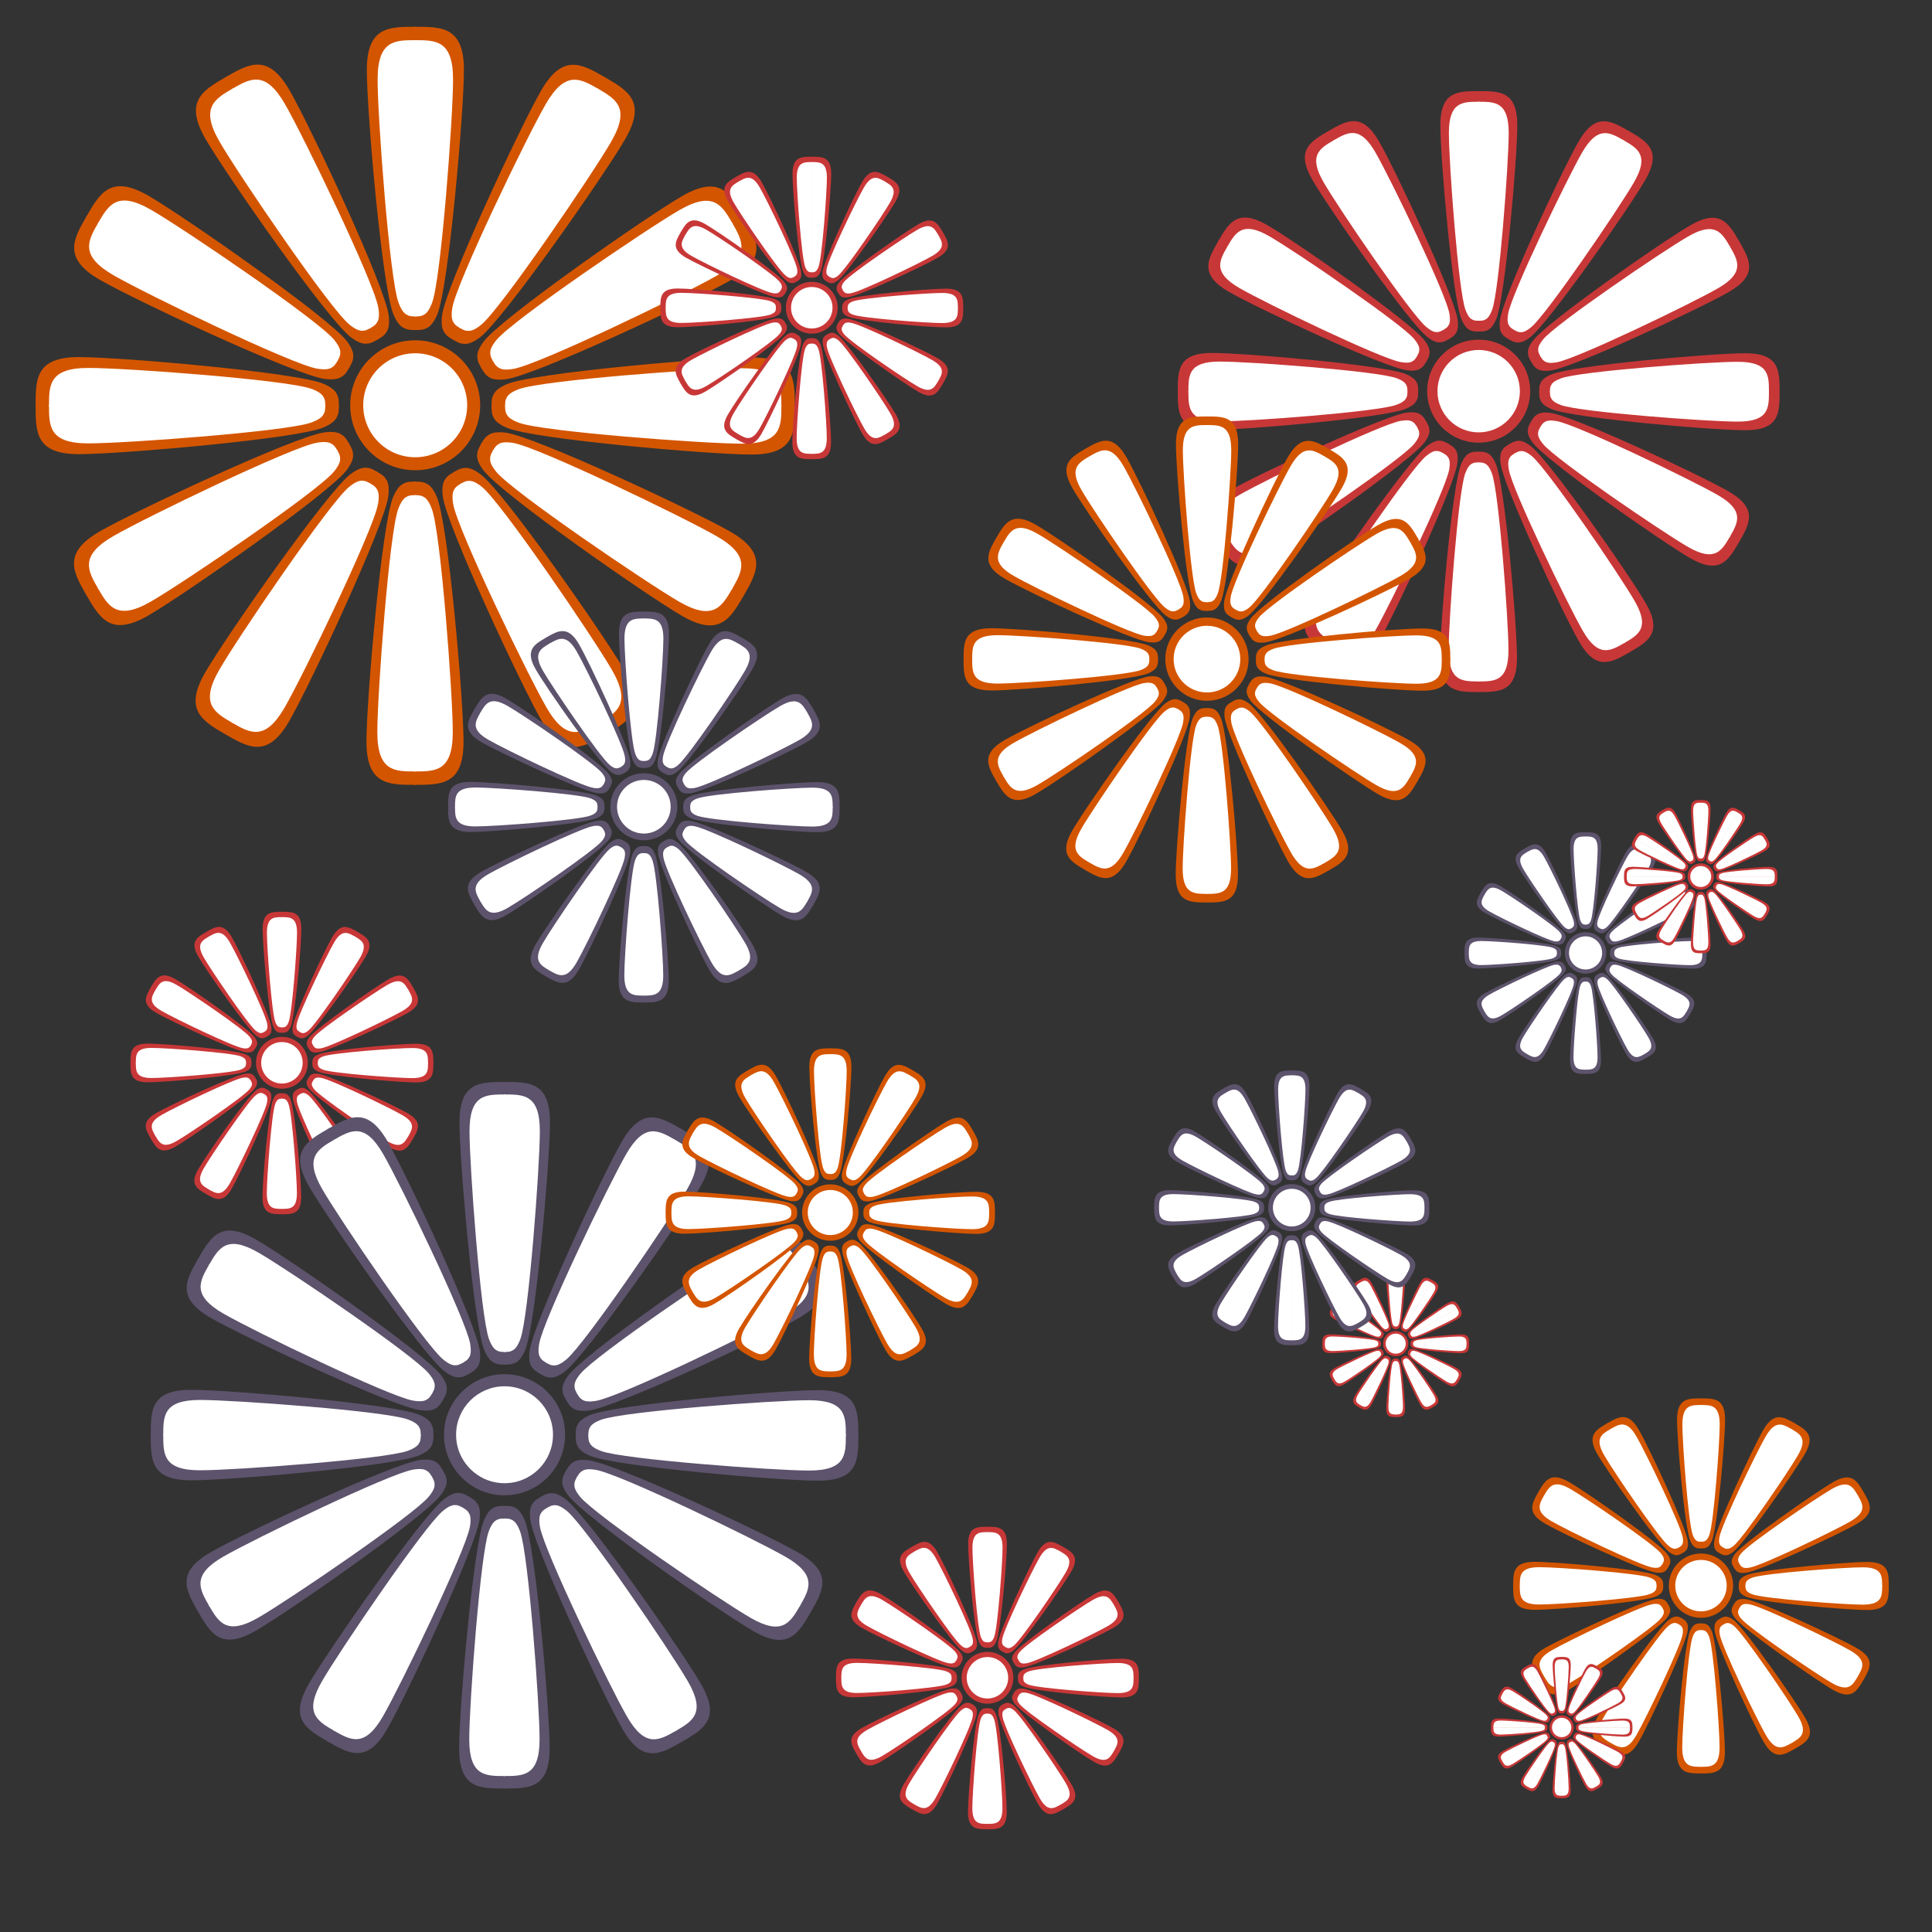 <?xml version="1.0" encoding="UTF-8" standalone="no"?>
<svg
   xmlns:dc="http://purl.org/dc/elements/1.1/"
   xmlns:cc="http://creativecommons.org/ns#"
   xmlns:rdf="http://www.w3.org/1999/02/22-rdf-syntax-ns#"
   xmlns:svg="http://www.w3.org/2000/svg"
   xmlns="http://www.w3.org/2000/svg"
   xmlns:xlink="http://www.w3.org/1999/xlink"
   xmlns:sodipodi="http://sodipodi.sourceforge.net/DTD/sodipodi-0.dtd"
   xmlns:inkscape="http://www.inkscape.org/namespaces/inkscape"
   width="1024"
   height="1024"
   viewBox="0 0 270.933 270.933"
   version="1.1"
   id="svg8"
   inkscape:version="1.0.1 (3bc2e813f5, 2020-09-07)"
   sodipodi:docname="flower-pattern.svg"
   inkscape:export-filename="flower-pattern.png"
   inkscape:export-xdpi="96"
   inkscape:export-ydpi="96">
  <rect x="0" y="0" width="270.933" height="270.933" fill="#333333" stroke="none"/>
  <defs
     id="defs2" />
  <sodipodi:namedview
     id="base"
     pagecolor="#ffffff"
     bordercolor="#666666"
     borderopacity="1.0"
     inkscape:pageopacity="0.0"
     inkscape:pageshadow="2"
     inkscape:zoom="0.24748737"
     inkscape:cx="-916.18067"
     inkscape:cy="259.85133"
     inkscape:document-units="px"
     inkscape:current-layer="layer1"
     inkscape:document-rotation="0"
     showgrid="true"
     units="px"
     inkscape:window-width="1920"
     inkscape:window-height="1017"
     inkscape:window-x="1272"
     inkscape:window-y="-8"
     inkscape:window-maximized="1"
     showguides="true"
     inkscape:snap-grids="true"
     inkscape:snap-to-guides="true"
     inkscape:snap-global="true">
    <inkscape:grid
       type="xygrid"
       id="grid56" />
  </sodipodi:namedview>
  <g
     inkscape:label="レイヤー 1"
     inkscape:groupmode="layer"
     id="layer1">
    <g
       id="g141-2-8-8-9-6"
       transform="matrix(0.111,0,0,0.111,182.218,175.815)">
      <g
         id="g50-3-6-2-2-9"
         transform="matrix(0.5,0,0,0.5,70.115,79.375)">
        <g
           id="petal-9-5-6-5-8"
           transform="translate(10.583,26.458)">
          <path
             id="path10-4-2-2-4-4"
             style="fill:#c83737;stroke-width:0.254"
             d="m 92.881,227.542 c -13.304,0 -24.089,0.094 -24.089,-21.167 -10e-7,-20.458 7.474,-106.623 13.078,-119.57 1.654,-3.821 3.3,-5.603 4.948,-6.423 C 88.669,79.46 89.555,79.375 92.881,79.375"
             sodipodi:nodetypes="csssc" />
          <use
             x="0"
             y="0"
             xlink:href="#path10-4-2-2-4-4"
             id="use17-1-4-3-8-1"
             width="100%"
             height="100%"
             transform="matrix(-1,0,0,1,185.024,0)" />
        </g>
        <g
           id="petal-8-7-9-1-6-6"
           transform="matrix(0.778,0,0,0.911,31.162,40.16)"
           style="fill:#ffffff">
          <path
             id="path10-3-2-0-1-4-9"
             style="fill:#ffffff;stroke-width:0.255"
             d="m 92.96,227.542 c -13.348,0 -24.168,0.094 -24.168,-21.167 -10e-7,-20.458 7.499,-106.623 13.121,-119.57 1.659,-3.821 3.31,-5.603 4.964,-6.423 1.858,-0.922 2.746,-1.007 6.083,-1.007"
             sodipodi:nodetypes="csssc" />
          <use
             x="0"
             y="0"
             xlink:href="#path10-3-2-0-1-4-9"
             id="use17-0-1-8-2-6-1"
             width="100%"
             height="100%"
             transform="matrix(-1,0,0,1,184.971,0)"
             style="fill:#ffffff" />
        </g>
      </g>
      <g
         id="g1359-2-6-7-0"
         transform="matrix(0.6,0,0,0.6,91.546,72.364)">
        <circle
           style="fill:#c83737;fill-opacity:1;stroke-width:0.207"
           id="path54-2-9-1-6-3"
           cx="50.271"
           cy="68.792"
           r="26.458" />
        <circle
           style="fill:#ffffff;fill-opacity:1;stroke-width:0.165"
           id="path54-9-7-7-2-2-4"
           cx="50.271"
           cy="68.792"
           r="21.167" />
      </g>
      <use
         x="0"
         y="0"
         xlink:href="#g50-3-6-2-2-9"
         id="use77-3-2-1-4-4"
         transform="rotate(180,121.708,113.772)"
         width="100%"
         height="100%" />
      <use
         x="0"
         y="0"
         xlink:href="#g50-3-6-2-2-9"
         id="use79-6-8-7-1-79"
         width="100%"
         height="100%"
         transform="rotate(90,121.642,113.705)" />
      <use
         x="0"
         y="0"
         xlink:href="#g50-3-6-2-2-9"
         id="use81-4-5-6-2-4"
         width="100%"
         height="100%"
         transform="rotate(-90,121.774,113.705)" />
      <use
         x="0"
         y="0"
         xlink:href="#g50-3-6-2-2-9"
         id="use89-2-1-0-3-3"
         width="100%"
         height="100%"
         transform="rotate(-30,122.027,113.327)" />
      <use
         x="0"
         y="0"
         xlink:href="#g50-3-6-2-2-9"
         id="use106-1-2-2-3-3"
         width="100%"
         height="100%"
         transform="rotate(150,121.722,113.721)" />
      <use
         x="0"
         y="0"
         xlink:href="#g50-3-6-2-2-9"
         id="use108-0-8-9-1-5"
         width="100%"
         height="100%"
         transform="rotate(-120,121.758,113.742)" />
      <use
         x="0"
         y="0"
         xlink:href="#g50-3-6-2-2-9"
         id="use110-5-0-0-3-3"
         width="100%"
         height="100%"
         transform="rotate(30,121.522,113.821)" />
      <use
         x="0"
         y="0"
         xlink:href="#g50-3-6-2-2-9"
         id="use112-9-6-5-6-24"
         width="100%"
         height="100%"
         transform="rotate(60,121.658,113.684)" />
      <use
         x="0"
         y="0"
         xlink:href="#g50-3-6-2-2-9"
         id="use114-9-6-0-6-42"
         transform="rotate(120,121.658,113.742)"
         width="100%"
         height="100%" />
      <use
         x="0"
         y="0"
         xlink:href="#g50-3-6-2-2-9"
         id="use116-7-8-9-0-8"
         width="100%"
         height="100%"
         transform="rotate(-150,121.695,113.721)" />
      <use
         x="0"
         y="0"
         xlink:href="#g50-3-6-2-2-9"
         id="use118-0-9-7-7-3"
         width="100%"
         height="100%"
         transform="rotate(-60,121.758,113.684)" />
    </g>
    <g
       id="g141-2-8-8"
       transform="matrix(0.229,0,0,0.229,11.664,123.017)">
      <g
         id="g50-3-6-2"
         transform="matrix(0.5,0,0,0.5,70.115,79.375)">
        <g
           id="petal-9-5-6"
           transform="translate(10.583,26.458)">
          <path
             id="path10-4-2-2"
             style="fill:#c83737;stroke-width:0.254"
             d="m 92.881,227.542 c -13.304,0 -24.089,0.094 -24.089,-21.167 -10e-7,-20.458 7.474,-106.623 13.078,-119.57 1.654,-3.821 3.3,-5.603 4.948,-6.423 C 88.669,79.46 89.555,79.375 92.881,79.375"
             sodipodi:nodetypes="csssc" />
          <use
             x="0"
             y="0"
             xlink:href="#path10-4-2-2"
             id="use17-1-4-3"
             width="100%"
             height="100%"
             transform="matrix(-1,0,0,1,185.024,0)" />
        </g>
        <g
           id="petal-8-7-9-1"
           transform="matrix(0.778,0,0,0.911,31.162,40.16)"
           style="fill:#ffffff">
          <path
             id="path10-3-2-0-1"
             style="fill:#ffffff;stroke-width:0.255"
             d="m 92.96,227.542 c -13.348,0 -24.168,0.094 -24.168,-21.167 -10e-7,-20.458 7.499,-106.623 13.121,-119.57 1.659,-3.821 3.31,-5.603 4.964,-6.423 1.858,-0.922 2.746,-1.007 6.083,-1.007"
             sodipodi:nodetypes="csssc" />
          <use
             x="0"
             y="0"
             xlink:href="#path10-3-2-0-1"
             id="use17-0-1-8-2"
             width="100%"
             height="100%"
             transform="matrix(-1,0,0,1,184.971,0)"
             style="fill:#ffffff" />
        </g>
      </g>
      <g
         id="g1359-2-6"
         transform="matrix(0.6,0,0,0.6,91.546,72.364)">
        <circle
           style="fill:#c83737;fill-opacity:1;stroke-width:0.207"
           id="path54-2-9-1"
           cx="50.271"
           cy="68.792"
           r="26.458" />
        <circle
           style="fill:#ffffff;fill-opacity:1;stroke-width:0.165"
           id="path54-9-7-7-2"
           cx="50.271"
           cy="68.792"
           r="21.167" />
      </g>
      <use
         x="0"
         y="0"
         xlink:href="#g50-3-6-2"
         id="use77-3-2-1"
         transform="rotate(180,121.708,113.772)"
         width="100%"
         height="100%" />
      <use
         x="0"
         y="0"
         xlink:href="#g50-3-6-2"
         id="use79-6-8-7"
         width="100%"
         height="100%"
         transform="rotate(90,121.642,113.705)" />
      <use
         x="0"
         y="0"
         xlink:href="#g50-3-6-2"
         id="use81-4-5-6"
         width="100%"
         height="100%"
         transform="rotate(-90,121.774,113.705)" />
      <use
         x="0"
         y="0"
         xlink:href="#g50-3-6-2"
         id="use89-2-1-0"
         width="100%"
         height="100%"
         transform="rotate(-30,122.027,113.327)" />
      <use
         x="0"
         y="0"
         xlink:href="#g50-3-6-2"
         id="use106-1-2-2"
         width="100%"
         height="100%"
         transform="rotate(150,121.722,113.721)" />
      <use
         x="0"
         y="0"
         xlink:href="#g50-3-6-2"
         id="use108-0-8-9"
         width="100%"
         height="100%"
         transform="rotate(-120,121.758,113.742)" />
      <use
         x="0"
         y="0"
         xlink:href="#g50-3-6-2"
         id="use110-5-0-0"
         width="100%"
         height="100%"
         transform="rotate(30,121.522,113.821)" />
      <use
         x="0"
         y="0"
         xlink:href="#g50-3-6-2"
         id="use112-9-6-5"
         width="100%"
         height="100%"
         transform="rotate(60,121.658,113.684)" />
      <use
         x="0"
         y="0"
         xlink:href="#g50-3-6-2"
         id="use114-9-6-0"
         transform="rotate(120,121.658,113.742)"
         width="100%"
         height="100%" />
      <use
         x="0"
         y="0"
         xlink:href="#g50-3-6-2"
         id="use116-7-8-9"
         width="100%"
         height="100%"
         transform="rotate(-150,121.695,113.721)" />
      <use
         x="0"
         y="0"
         xlink:href="#g50-3-6-2"
         id="use118-0-9-7"
         width="100%"
         height="100%"
         transform="rotate(-60,121.758,113.684)" />
    </g>
    <g
       id="g141"
       transform="matrix(0.574,0,0,0.574,-11.636,-8.397)">
      <g
         id="g50"
         transform="matrix(0.5,0,0,0.5,70.115,79.375)">
        <g
           id="petal"
           transform="translate(10.583,26.458)">
          <path
             id="path10"
             style="fill:#d45500;stroke-width:0.254"
             d="m 92.881,227.542 c -13.304,0 -24.089,0.094 -24.089,-21.167 -10e-7,-20.458 7.474,-106.623 13.078,-119.57 1.654,-3.821 3.3,-5.603 4.948,-6.423 C 88.669,79.46 89.555,79.375 92.881,79.375"
             sodipodi:nodetypes="csssc" />
          <use
             x="0"
             y="0"
             xlink:href="#path10"
             id="use17"
             width="100%"
             height="100%"
             transform="matrix(-1,0,0,1,185.024,0)" />
        </g>
        <g
           id="petal-8"
           transform="matrix(0.778,0,0,0.911,31.162,40.16)"
           style="fill:#ffffff">
          <path
             id="path10-3"
             style="fill:#ffffff;stroke-width:0.255"
             d="m 92.96,227.542 c -13.348,0 -24.168,0.094 -24.168,-21.167 -10e-7,-20.458 7.499,-106.623 13.121,-119.57 1.659,-3.821 3.31,-5.603 4.964,-6.423 1.858,-0.922 2.746,-1.007 6.083,-1.007"
             sodipodi:nodetypes="csssc" />
          <use
             x="0"
             y="0"
             xlink:href="#path10-3"
             id="use17-0"
             width="100%"
             height="100%"
             transform="matrix(-1,0,0,1,184.971,0)"
             style="fill:#ffffff" />
        </g>
      </g>
      <g
         id="center-circle"
         transform="matrix(0.6,0,0,0.6,91.546,72.364)">
        <circle
           style="fill:#d45500;fill-opacity:1;stroke-width:0.207"
           id="path54"
           cx="50.271"
           cy="68.792"
           r="26.458" />
        <circle
           style="fill:#ffffff;fill-opacity:1;stroke-width:0.165"
           id="path54-9"
           cx="50.271"
           cy="68.792"
           r="21.167" />
      </g>
      <use
         x="0"
         y="0"
         xlink:href="#g50"
         id="use77"
         transform="rotate(180,121.708,113.772)"
         width="100%"
         height="100%" />
      <use
         x="0"
         y="0"
         xlink:href="#g50"
         id="use79"
         width="100%"
         height="100%"
         transform="rotate(90,121.642,113.705)" />
      <use
         x="0"
         y="0"
         xlink:href="#g50"
         id="use81"
         width="100%"
         height="100%"
         transform="rotate(-90,121.774,113.705)" />
      <use
         x="0"
         y="0"
         xlink:href="#g50"
         id="use89"
         width="100%"
         height="100%"
         transform="rotate(-30,122.027,113.327)" />
      <use
         x="0"
         y="0"
         xlink:href="#g50"
         id="use106"
         width="100%"
         height="100%"
         transform="rotate(150,121.722,113.721)" />
      <use
         x="0"
         y="0"
         xlink:href="#g50"
         id="use108"
         width="100%"
         height="100%"
         transform="rotate(-120,121.758,113.742)" />
      <use
         x="0"
         y="0"
         xlink:href="#g50"
         id="use110"
         width="100%"
         height="100%"
         transform="rotate(30,121.522,113.821)" />
      <use
         x="0"
         y="0"
         xlink:href="#g50"
         id="use112"
         width="100%"
         height="100%"
         transform="rotate(60,121.658,113.684)" />
      <use
         x="0"
         y="0"
         xlink:href="#g50"
         id="use114"
         transform="rotate(120,121.658,113.742)"
         width="100%"
         height="100%" />
      <use
         x="0"
         y="0"
         xlink:href="#g50"
         id="use116"
         width="100%"
         height="100%"
         transform="rotate(-150,121.695,113.721)" />
      <use
         x="0"
         y="0"
         xlink:href="#g50"
         id="use118"
         width="100%"
         height="100%"
         transform="rotate(-60,121.758,113.684)" />
    </g>
    <g
       id="g141-2"
       transform="matrix(0.455,0,0,0.455,151.984,3.149)">
      <g
         id="g50-3"
         transform="matrix(0.5,0,0,0.5,70.115,79.375)">
        <g
           id="petal-9"
           transform="translate(10.583,26.458)">
          <path
             id="path10-4"
             style="fill:#c83737;stroke-width:0.254"
             d="m 92.881,227.542 c -13.304,0 -24.089,0.094 -24.089,-21.167 -10e-7,-20.458 7.474,-106.623 13.078,-119.57 1.654,-3.821 3.3,-5.603 4.948,-6.423 C 88.669,79.46 89.555,79.375 92.881,79.375"
             sodipodi:nodetypes="csssc" />
          <use
             x="0"
             y="0"
             xlink:href="#path10-4"
             id="use17-1"
             width="100%"
             height="100%"
             transform="matrix(-1,0,0,1,185.024,0)" />
        </g>
        <g
           id="petal-8-7"
           transform="matrix(0.778,0,0,0.911,31.162,40.16)"
           style="fill:#ffffff">
          <path
             id="path10-3-2"
             style="fill:#ffffff;stroke-width:0.255"
             d="m 92.96,227.542 c -13.348,0 -24.168,0.094 -24.168,-21.167 -10e-7,-20.458 7.499,-106.623 13.121,-119.57 1.659,-3.821 3.31,-5.603 4.964,-6.423 1.858,-0.922 2.746,-1.007 6.083,-1.007"
             sodipodi:nodetypes="csssc" />
          <use
             x="0"
             y="0"
             xlink:href="#path10-3-2"
             id="use17-0-1"
             width="100%"
             height="100%"
             transform="matrix(-1,0,0,1,184.971,0)"
             style="fill:#ffffff" />
        </g>
      </g>
      <g
         id="g1359"
         transform="matrix(0.6,0,0,0.6,91.546,72.364)">
        <circle
           style="fill:#c83737;fill-opacity:1;stroke-width:0.207"
           id="path54-2"
           cx="50.271"
           cy="68.792"
           r="26.458" />
        <circle
           style="fill:#ffffff;fill-opacity:1;stroke-width:0.165"
           id="path54-9-7"
           cx="50.271"
           cy="68.792"
           r="21.167" />
      </g>
      <use
         x="0"
         y="0"
         xlink:href="#g50-3"
         id="use77-3"
         transform="rotate(180,121.708,113.772)"
         width="100%"
         height="100%" />
      <use
         x="0"
         y="0"
         xlink:href="#g50-3"
         id="use79-6"
         width="100%"
         height="100%"
         transform="rotate(90,121.642,113.705)" />
      <use
         x="0"
         y="0"
         xlink:href="#g50-3"
         id="use81-4"
         width="100%"
         height="100%"
         transform="rotate(-90,121.774,113.705)" />
      <use
         x="0"
         y="0"
         xlink:href="#g50-3"
         id="use89-2"
         width="100%"
         height="100%"
         transform="rotate(-30,122.027,113.327)" />
      <use
         x="0"
         y="0"
         xlink:href="#g50-3"
         id="use106-1"
         width="100%"
         height="100%"
         transform="rotate(150,121.722,113.721)" />
      <use
         x="0"
         y="0"
         xlink:href="#g50-3"
         id="use108-0"
         width="100%"
         height="100%"
         transform="rotate(-120,121.758,113.742)" />
      <use
         x="0"
         y="0"
         xlink:href="#g50-3"
         id="use110-5"
         width="100%"
         height="100%"
         transform="rotate(30,121.522,113.821)" />
      <use
         x="0"
         y="0"
         xlink:href="#g50-3"
         id="use112-9"
         width="100%"
         height="100%"
         transform="rotate(60,121.658,113.684)" />
      <use
         x="0"
         y="0"
         xlink:href="#g50-3"
         id="use114-9"
         transform="rotate(120,121.658,113.742)"
         width="100%"
         height="100%" />
      <use
         x="0"
         y="0"
         xlink:href="#g50-3"
         id="use116-7"
         width="100%"
         height="100%"
         transform="rotate(-150,121.695,113.721)" />
      <use
         x="0"
         y="0"
         xlink:href="#g50-3"
         id="use118-0"
         width="100%"
         height="100%"
         transform="rotate(-60,121.758,113.684)" />
    </g>
    <g
       id="g141-5"
       transform="matrix(0.535,0,0,0.535,5.641,140.404)">
      <g
         id="g50-5"
         transform="matrix(0.5,0,0,0.5,70.115,79.375)">
        <g
           id="petal-85"
           transform="translate(10.583,26.458)">
          <path
             id="path10-6"
             style="fill:#5d536c;stroke-width:0.254"
             d="m 92.881,227.542 c -13.304,0 -24.089,0.094 -24.089,-21.167 -10e-7,-20.458 7.474,-106.623 13.078,-119.57 1.654,-3.821 3.3,-5.603 4.948,-6.423 C 88.669,79.46 89.555,79.375 92.881,79.375"
             sodipodi:nodetypes="csssc" />
          <use
             x="0"
             y="0"
             xlink:href="#path10-6"
             id="use17-5"
             width="100%"
             height="100%"
             transform="matrix(-1,0,0,1,185.024,0)" />
        </g>
        <g
           id="petal-8-3"
           transform="matrix(0.778,0,0,0.911,31.162,40.16)"
           style="fill:#ffffff">
          <path
             id="path10-3-5"
             style="fill:#ffffff;stroke-width:0.255"
             d="m 92.96,227.542 c -13.348,0 -24.168,0.094 -24.168,-21.167 -10e-7,-20.458 7.499,-106.623 13.121,-119.57 1.659,-3.821 3.31,-5.603 4.964,-6.423 1.858,-0.922 2.746,-1.007 6.083,-1.007"
             sodipodi:nodetypes="csssc" />
          <use
             x="0"
             y="0"
             xlink:href="#path10-3-5"
             id="use17-0-2"
             width="100%"
             height="100%"
             transform="matrix(-1,0,0,1,184.971,0)"
             style="fill:#ffffff" />
        </g>
      </g>
      <g
         id="g1361"
         transform="matrix(0.6,0,0,0.6,91.546,72.364)">
        <circle
           style="fill:#5d536c;fill-opacity:1;stroke-width:0.207"
           id="path54-7"
           cx="50.271"
           cy="68.792"
           r="26.458" />
        <circle
           style="fill:#ffffff;fill-opacity:1;stroke-width:0.165"
           id="path54-9-0"
           cx="50.271"
           cy="68.792"
           r="21.167" />
      </g>
      <use
         x="0"
         y="0"
         xlink:href="#g50-5"
         id="use77-9"
         transform="rotate(180,121.708,113.772)"
         width="100%"
         height="100%" />
      <use
         x="0"
         y="0"
         xlink:href="#g50-5"
         id="use79-4"
         width="100%"
         height="100%"
         transform="rotate(90,121.642,113.705)" />
      <use
         x="0"
         y="0"
         xlink:href="#g50-5"
         id="use81-2"
         width="100%"
         height="100%"
         transform="rotate(-90,121.774,113.705)" />
      <use
         x="0"
         y="0"
         xlink:href="#g50-5"
         id="use89-0"
         width="100%"
         height="100%"
         transform="rotate(-30,122.027,113.327)" />
      <use
         x="0"
         y="0"
         xlink:href="#g50-5"
         id="use106-7"
         width="100%"
         height="100%"
         transform="rotate(150,121.722,113.721)" />
      <use
         x="0"
         y="0"
         xlink:href="#g50-5"
         id="use108-4"
         width="100%"
         height="100%"
         transform="rotate(-120,121.758,113.742)" />
      <use
         x="0"
         y="0"
         xlink:href="#g50-5"
         id="use110-8"
         width="100%"
         height="100%"
         transform="rotate(30,121.522,113.821)" />
      <use
         x="0"
         y="0"
         xlink:href="#g50-5"
         id="use112-6"
         width="100%"
         height="100%"
         transform="rotate(60,121.658,113.684)" />
      <use
         x="0"
         y="0"
         xlink:href="#g50-5"
         id="use114-1"
         transform="rotate(120,121.658,113.742)"
         width="100%"
         height="100%" />
      <use
         x="0"
         y="0"
         xlink:href="#g50-5"
         id="use116-5"
         width="100%"
         height="100%"
         transform="rotate(-150,121.695,113.721)" />
      <use
         x="0"
         y="0"
         xlink:href="#g50-5"
         id="use118-6"
         width="100%"
         height="100%"
         transform="rotate(-60,121.758,113.684)" />
    </g>
    <g
       id="g141-9"
       transform="matrix(0.368,0,0,0.368,124.468,50.612)">
      <g
         id="g50-0"
         transform="matrix(0.5,0,0,0.5,70.115,79.375)">
        <g
           id="petal-0"
           transform="translate(10.583,26.458)">
          <path
             id="path10-32"
             style="fill:#d45500;stroke-width:0.254"
             d="m 92.881,227.542 c -13.304,0 -24.089,0.094 -24.089,-21.167 -10e-7,-20.458 7.474,-106.623 13.078,-119.57 1.654,-3.821 3.3,-5.603 4.948,-6.423 C 88.669,79.46 89.555,79.375 92.881,79.375"
             sodipodi:nodetypes="csssc" />
          <use
             x="0"
             y="0"
             xlink:href="#path10-32"
             id="use17-7"
             width="100%"
             height="100%"
             transform="matrix(-1,0,0,1,185.024,0)" />
        </g>
        <g
           id="petal-8-6"
           transform="matrix(0.778,0,0,0.911,31.162,40.16)"
           style="fill:#ffffff">
          <path
             id="path10-3-0"
             style="fill:#ffffff;stroke-width:0.255"
             d="m 92.96,227.542 c -13.348,0 -24.168,0.094 -24.168,-21.167 -10e-7,-20.458 7.499,-106.623 13.121,-119.57 1.659,-3.821 3.31,-5.603 4.964,-6.423 1.858,-0.922 2.746,-1.007 6.083,-1.007"
             sodipodi:nodetypes="csssc" />
          <use
             x="0"
             y="0"
             xlink:href="#path10-3-0"
             id="use17-0-4"
             width="100%"
             height="100%"
             transform="matrix(-1,0,0,1,184.971,0)"
             style="fill:#ffffff" />
        </g>
      </g>
      <g
         id="center-circle-5"
         transform="matrix(0.6,0,0,0.6,91.546,72.364)">
        <circle
           style="fill:#d45500;fill-opacity:1;stroke-width:0.207"
           id="path54-3"
           cx="50.271"
           cy="68.792"
           r="26.458" />
        <circle
           style="fill:#ffffff;fill-opacity:1;stroke-width:0.165"
           id="path54-9-3"
           cx="50.271"
           cy="68.792"
           r="21.167" />
      </g>
      <use
         x="0"
         y="0"
         xlink:href="#g50-0"
         id="use77-1"
         transform="rotate(180,121.708,113.772)"
         width="100%"
         height="100%" />
      <use
         x="0"
         y="0"
         xlink:href="#g50-0"
         id="use79-44"
         width="100%"
         height="100%"
         transform="rotate(90,121.642,113.705)" />
      <use
         x="0"
         y="0"
         xlink:href="#g50-0"
         id="use81-8"
         width="100%"
         height="100%"
         transform="rotate(-90,121.774,113.705)" />
      <use
         x="0"
         y="0"
         xlink:href="#g50-0"
         id="use89-5"
         width="100%"
         height="100%"
         transform="rotate(-30,122.027,113.327)" />
      <use
         x="0"
         y="0"
         xlink:href="#g50-0"
         id="use106-2"
         width="100%"
         height="100%"
         transform="rotate(150,121.722,113.721)" />
      <use
         x="0"
         y="0"
         xlink:href="#g50-0"
         id="use108-3"
         width="100%"
         height="100%"
         transform="rotate(-120,121.758,113.742)" />
      <use
         x="0"
         y="0"
         xlink:href="#g50-0"
         id="use110-9"
         width="100%"
         height="100%"
         transform="rotate(30,121.522,113.821)" />
      <use
         x="0"
         y="0"
         xlink:href="#g50-0"
         id="use112-0"
         width="100%"
         height="100%"
         transform="rotate(60,121.658,113.684)" />
      <use
         x="0"
         y="0"
         xlink:href="#g50-0"
         id="use114-7"
         transform="rotate(120,121.658,113.742)"
         width="100%"
         height="100%" />
      <use
         x="0"
         y="0"
         xlink:href="#g50-0"
         id="use116-0"
         width="100%"
         height="100%"
         transform="rotate(-150,121.695,113.721)" />
      <use
         x="0"
         y="0"
         xlink:href="#g50-0"
         id="use118-9"
         width="100%"
         height="100%"
         transform="rotate(-60,121.758,113.684)" />
    </g>
    <g
       id="g141-5-3"
       transform="matrix(0.296,0,0,0.296,54.265,79.498)">
      <g
         id="g50-5-1"
         transform="matrix(0.5,0,0,0.5,70.115,79.375)">
        <g
           id="petal-85-7"
           transform="translate(10.583,26.458)">
          <path
             id="path10-6-5"
             style="fill:#5d536c;stroke-width:0.254"
             d="m 92.881,227.542 c -13.304,0 -24.089,0.094 -24.089,-21.167 -10e-7,-20.458 7.474,-106.623 13.078,-119.57 1.654,-3.821 3.3,-5.603 4.948,-6.423 C 88.669,79.46 89.555,79.375 92.881,79.375"
             sodipodi:nodetypes="csssc" />
          <use
             x="0"
             y="0"
             xlink:href="#path10-6-5"
             id="use17-5-7"
             width="100%"
             height="100%"
             transform="matrix(-1,0,0,1,185.024,0)" />
        </g>
        <g
           id="petal-8-3-1"
           transform="matrix(0.778,0,0,0.911,31.162,40.16)"
           style="fill:#ffffff">
          <path
             id="path10-3-5-8"
             style="fill:#ffffff;stroke-width:0.255"
             d="m 92.96,227.542 c -13.348,0 -24.168,0.094 -24.168,-21.167 -10e-7,-20.458 7.499,-106.623 13.121,-119.57 1.659,-3.821 3.31,-5.603 4.964,-6.423 1.858,-0.922 2.746,-1.007 6.083,-1.007"
             sodipodi:nodetypes="csssc" />
          <use
             x="0"
             y="0"
             xlink:href="#path10-3-5-8"
             id="use17-0-2-5"
             width="100%"
             height="100%"
             transform="matrix(-1,0,0,1,184.971,0)"
             style="fill:#ffffff" />
        </g>
      </g>
      <g
         id="g1361-3"
         transform="matrix(0.6,0,0,0.6,91.546,72.364)">
        <circle
           style="fill:#5d536c;fill-opacity:1;stroke-width:0.207"
           id="path54-7-2"
           cx="50.271"
           cy="68.792"
           r="26.458" />
        <circle
           style="fill:#ffffff;fill-opacity:1;stroke-width:0.165"
           id="path54-9-0-2"
           cx="50.271"
           cy="68.792"
           r="21.167" />
      </g>
      <use
         x="0"
         y="0"
         xlink:href="#g50-5-1"
         id="use77-9-5"
         transform="rotate(180,121.708,113.772)"
         width="100%"
         height="100%" />
      <use
         x="0"
         y="0"
         xlink:href="#g50-5-1"
         id="use79-4-7"
         width="100%"
         height="100%"
         transform="rotate(90,121.642,113.705)" />
      <use
         x="0"
         y="0"
         xlink:href="#g50-5-1"
         id="use81-2-5"
         width="100%"
         height="100%"
         transform="rotate(-90,121.774,113.705)" />
      <use
         x="0"
         y="0"
         xlink:href="#g50-5-1"
         id="use89-0-5"
         width="100%"
         height="100%"
         transform="rotate(-30,122.027,113.327)" />
      <use
         x="0"
         y="0"
         xlink:href="#g50-5-1"
         id="use106-7-4"
         width="100%"
         height="100%"
         transform="rotate(150,121.722,113.721)" />
      <use
         x="0"
         y="0"
         xlink:href="#g50-5-1"
         id="use108-4-7"
         width="100%"
         height="100%"
         transform="rotate(-120,121.758,113.742)" />
      <use
         x="0"
         y="0"
         xlink:href="#g50-5-1"
         id="use110-8-2"
         width="100%"
         height="100%"
         transform="rotate(30,121.522,113.821)" />
      <use
         x="0"
         y="0"
         xlink:href="#g50-5-1"
         id="use112-6-7"
         width="100%"
         height="100%"
         transform="rotate(60,121.658,113.684)" />
      <use
         x="0"
         y="0"
         xlink:href="#g50-5-1"
         id="use114-1-4"
         transform="rotate(120,121.658,113.742)"
         width="100%"
         height="100%" />
      <use
         x="0"
         y="0"
         xlink:href="#g50-5-1"
         id="use116-5-6"
         width="100%"
         height="100%"
         transform="rotate(-150,121.695,113.721)" />
      <use
         x="0"
         y="0"
         xlink:href="#g50-5-1"
         id="use118-6-3"
         width="100%"
         height="100%"
         transform="rotate(-60,121.758,113.684)" />
    </g>
    <g
       id="g141-2-8"
       transform="matrix(0.229,0,0,0.229,85.969,17.131)">
      <g
         id="g50-3-6"
         transform="matrix(0.5,0,0,0.5,70.115,79.375)">
        <g
           id="petal-9-5"
           transform="translate(10.583,26.458)">
          <path
             id="path10-4-2"
             style="fill:#c83737;stroke-width:0.254"
             d="m 92.881,227.542 c -13.304,0 -24.089,0.094 -24.089,-21.167 -10e-7,-20.458 7.474,-106.623 13.078,-119.57 1.654,-3.821 3.3,-5.603 4.948,-6.423 C 88.669,79.46 89.555,79.375 92.881,79.375"
             sodipodi:nodetypes="csssc" />
          <use
             x="0"
             y="0"
             xlink:href="#path10-4-2"
             id="use17-1-4"
             width="100%"
             height="100%"
             transform="matrix(-1,0,0,1,185.024,0)" />
        </g>
        <g
           id="petal-8-7-9"
           transform="matrix(0.778,0,0,0.911,31.162,40.16)"
           style="fill:#ffffff">
          <path
             id="path10-3-2-0"
             style="fill:#ffffff;stroke-width:0.255"
             d="m 92.96,227.542 c -13.348,0 -24.168,0.094 -24.168,-21.167 -10e-7,-20.458 7.499,-106.623 13.121,-119.57 1.659,-3.821 3.31,-5.603 4.964,-6.423 1.858,-0.922 2.746,-1.007 6.083,-1.007"
             sodipodi:nodetypes="csssc" />
          <use
             x="0"
             y="0"
             xlink:href="#path10-3-2-0"
             id="use17-0-1-8"
             width="100%"
             height="100%"
             transform="matrix(-1,0,0,1,184.971,0)"
             style="fill:#ffffff" />
        </g>
      </g>
      <g
         id="g1359-2"
         transform="matrix(0.6,0,0,0.6,91.546,72.364)">
        <circle
           style="fill:#c83737;fill-opacity:1;stroke-width:0.207"
           id="path54-2-9"
           cx="50.271"
           cy="68.792"
           r="26.458" />
        <circle
           style="fill:#ffffff;fill-opacity:1;stroke-width:0.165"
           id="path54-9-7-7"
           cx="50.271"
           cy="68.792"
           r="21.167" />
      </g>
      <use
         x="0"
         y="0"
         xlink:href="#g50-3-6"
         id="use77-3-2"
         transform="rotate(180,121.708,113.772)"
         width="100%"
         height="100%" />
      <use
         x="0"
         y="0"
         xlink:href="#g50-3-6"
         id="use79-6-8"
         width="100%"
         height="100%"
         transform="rotate(90,121.642,113.705)" />
      <use
         x="0"
         y="0"
         xlink:href="#g50-3-6"
         id="use81-4-5"
         width="100%"
         height="100%"
         transform="rotate(-90,121.774,113.705)" />
      <use
         x="0"
         y="0"
         xlink:href="#g50-3-6"
         id="use89-2-1"
         width="100%"
         height="100%"
         transform="rotate(-30,122.027,113.327)" />
      <use
         x="0"
         y="0"
         xlink:href="#g50-3-6"
         id="use106-1-2"
         width="100%"
         height="100%"
         transform="rotate(150,121.722,113.721)" />
      <use
         x="0"
         y="0"
         xlink:href="#g50-3-6"
         id="use108-0-8"
         width="100%"
         height="100%"
         transform="rotate(-120,121.758,113.742)" />
      <use
         x="0"
         y="0"
         xlink:href="#g50-3-6"
         id="use110-5-0"
         width="100%"
         height="100%"
         transform="rotate(30,121.522,113.821)" />
      <use
         x="0"
         y="0"
         xlink:href="#g50-3-6"
         id="use112-9-6"
         width="100%"
         height="100%"
         transform="rotate(60,121.658,113.684)" />
      <use
         x="0"
         y="0"
         xlink:href="#g50-3-6"
         id="use114-9-6"
         transform="rotate(120,121.658,113.742)"
         width="100%"
         height="100%" />
      <use
         x="0"
         y="0"
         xlink:href="#g50-3-6"
         id="use116-7-8"
         width="100%"
         height="100%"
         transform="rotate(-150,121.695,113.721)" />
      <use
         x="0"
         y="0"
         xlink:href="#g50-3-6"
         id="use118-0-9"
         width="100%"
         height="100%"
         transform="rotate(-60,121.758,113.684)" />
    </g>
    <g
       id="g141-5-3-8"
       transform="matrix(0.183,0,0,0.183,200.079,112.835)">
      <g
         id="g50-5-1-3"
         transform="matrix(0.5,0,0,0.5,70.115,79.375)">
        <g
           id="petal-85-7-4"
           transform="translate(10.583,26.458)">
          <path
             id="path10-6-5-2"
             style="fill:#5d536c;stroke-width:0.254"
             d="m 92.881,227.542 c -13.304,0 -24.089,0.094 -24.089,-21.167 -10e-7,-20.458 7.474,-106.623 13.078,-119.57 1.654,-3.821 3.3,-5.603 4.948,-6.423 C 88.669,79.46 89.555,79.375 92.881,79.375"
             sodipodi:nodetypes="csssc" />
          <use
             x="0"
             y="0"
             xlink:href="#path10-6-5-2"
             id="use17-5-7-6"
             width="100%"
             height="100%"
             transform="matrix(-1,0,0,1,185.024,0)" />
        </g>
        <g
           id="petal-8-3-1-7"
           transform="matrix(0.778,0,0,0.911,31.162,40.16)"
           style="fill:#ffffff">
          <path
             id="path10-3-5-8-1"
             style="fill:#ffffff;stroke-width:0.255"
             d="m 92.96,227.542 c -13.348,0 -24.168,0.094 -24.168,-21.167 -10e-7,-20.458 7.499,-106.623 13.121,-119.57 1.659,-3.821 3.31,-5.603 4.964,-6.423 1.858,-0.922 2.746,-1.007 6.083,-1.007"
             sodipodi:nodetypes="csssc" />
          <use
             x="0"
             y="0"
             xlink:href="#path10-3-5-8-1"
             id="use17-0-2-5-6"
             width="100%"
             height="100%"
             transform="matrix(-1,0,0,1,184.971,0)"
             style="fill:#ffffff" />
        </g>
      </g>
      <g
         id="g1361-3-1"
         transform="matrix(0.6,0,0,0.6,91.546,72.364)">
        <circle
           style="fill:#5d536c;fill-opacity:1;stroke-width:0.207"
           id="path54-7-2-2"
           cx="50.271"
           cy="68.792"
           r="26.458" />
        <circle
           style="fill:#ffffff;fill-opacity:1;stroke-width:0.165"
           id="path54-9-0-2-5"
           cx="50.271"
           cy="68.792"
           r="21.167" />
      </g>
      <use
         x="0"
         y="0"
         xlink:href="#g50-5-1-3"
         id="use77-9-5-1"
         transform="rotate(180,121.708,113.772)"
         width="100%"
         height="100%" />
      <use
         x="0"
         y="0"
         xlink:href="#g50-5-1-3"
         id="use79-4-7-3"
         width="100%"
         height="100%"
         transform="rotate(90,121.642,113.705)" />
      <use
         x="0"
         y="0"
         xlink:href="#g50-5-1-3"
         id="use81-2-5-7"
         width="100%"
         height="100%"
         transform="rotate(-90,121.774,113.705)" />
      <use
         x="0"
         y="0"
         xlink:href="#g50-5-1-3"
         id="use89-0-5-3"
         width="100%"
         height="100%"
         transform="rotate(-30,122.027,113.327)" />
      <use
         x="0"
         y="0"
         xlink:href="#g50-5-1-3"
         id="use106-7-4-9"
         width="100%"
         height="100%"
         transform="rotate(150,121.722,113.721)" />
      <use
         x="0"
         y="0"
         xlink:href="#g50-5-1-3"
         id="use108-4-7-2"
         width="100%"
         height="100%"
         transform="rotate(-120,121.758,113.742)" />
      <use
         x="0"
         y="0"
         xlink:href="#g50-5-1-3"
         id="use110-8-2-0"
         width="100%"
         height="100%"
         transform="rotate(30,121.522,113.821)" />
      <use
         x="0"
         y="0"
         xlink:href="#g50-5-1-3"
         id="use112-6-7-4"
         width="100%"
         height="100%"
         transform="rotate(60,121.658,113.684)" />
      <use
         x="0"
         y="0"
         xlink:href="#g50-5-1-3"
         id="use114-1-4-5"
         transform="rotate(120,121.658,113.742)"
         width="100%"
         height="100%" />
      <use
         x="0"
         y="0"
         xlink:href="#g50-5-1-3"
         id="use116-5-6-6"
         width="100%"
         height="100%"
         transform="rotate(-150,121.695,113.721)" />
      <use
         x="0"
         y="0"
         xlink:href="#g50-5-1-3"
         id="use118-6-3-9"
         width="100%"
         height="100%"
         transform="rotate(-60,121.758,113.684)" />
    </g>
    <g
       id="g141-5-3-7"
       transform="matrix(0.208,0,0,0.208,155.833,145.714)">
      <g
         id="g50-5-1-32"
         transform="matrix(0.5,0,0,0.5,70.115,79.375)">
        <g
           id="petal-85-7-1"
           transform="translate(10.583,26.458)">
          <path
             id="path10-6-5-1"
             style="fill:#5d536c;stroke-width:0.254"
             d="m 92.881,227.542 c -13.304,0 -24.089,0.094 -24.089,-21.167 -10e-7,-20.458 7.474,-106.623 13.078,-119.57 1.654,-3.821 3.3,-5.603 4.948,-6.423 C 88.669,79.46 89.555,79.375 92.881,79.375"
             sodipodi:nodetypes="csssc" />
          <use
             x="0"
             y="0"
             xlink:href="#path10-6-5-1"
             id="use17-5-7-2"
             width="100%"
             height="100%"
             transform="matrix(-1,0,0,1,185.024,0)" />
        </g>
        <g
           id="petal-8-3-1-6"
           transform="matrix(0.778,0,0,0.911,31.162,40.16)"
           style="fill:#ffffff">
          <path
             id="path10-3-5-8-6"
             style="fill:#ffffff;stroke-width:0.255"
             d="m 92.96,227.542 c -13.348,0 -24.168,0.094 -24.168,-21.167 -10e-7,-20.458 7.499,-106.623 13.121,-119.57 1.659,-3.821 3.31,-5.603 4.964,-6.423 1.858,-0.922 2.746,-1.007 6.083,-1.007"
             sodipodi:nodetypes="csssc" />
          <use
             x="0"
             y="0"
             xlink:href="#path10-3-5-8-6"
             id="use17-0-2-5-7"
             width="100%"
             height="100%"
             transform="matrix(-1,0,0,1,184.971,0)"
             style="fill:#ffffff" />
        </g>
      </g>
      <g
         id="g1361-3-7"
         transform="matrix(0.6,0,0,0.6,91.546,72.364)">
        <circle
           style="fill:#5d536c;fill-opacity:1;stroke-width:0.207"
           id="path54-7-2-8"
           cx="50.271"
           cy="68.792"
           r="26.458" />
        <circle
           style="fill:#ffffff;fill-opacity:1;stroke-width:0.165"
           id="path54-9-0-2-50"
           cx="50.271"
           cy="68.792"
           r="21.167" />
      </g>
      <use
         x="0"
         y="0"
         xlink:href="#g50-5-1-32"
         id="use77-9-5-7"
         transform="rotate(180,121.708,113.772)"
         width="100%"
         height="100%" />
      <use
         x="0"
         y="0"
         xlink:href="#g50-5-1-32"
         id="use79-4-7-6"
         width="100%"
         height="100%"
         transform="rotate(90,121.642,113.705)" />
      <use
         x="0"
         y="0"
         xlink:href="#g50-5-1-32"
         id="use81-2-5-0"
         width="100%"
         height="100%"
         transform="rotate(-90,121.774,113.705)" />
      <use
         x="0"
         y="0"
         xlink:href="#g50-5-1-32"
         id="use89-0-5-6"
         width="100%"
         height="100%"
         transform="rotate(-30,122.027,113.327)" />
      <use
         x="0"
         y="0"
         xlink:href="#g50-5-1-32"
         id="use106-7-4-7"
         width="100%"
         height="100%"
         transform="rotate(150,121.722,113.721)" />
      <use
         x="0"
         y="0"
         xlink:href="#g50-5-1-32"
         id="use108-4-7-1"
         width="100%"
         height="100%"
         transform="rotate(-120,121.758,113.742)" />
      <use
         x="0"
         y="0"
         xlink:href="#g50-5-1-32"
         id="use110-8-2-3"
         width="100%"
         height="100%"
         transform="rotate(30,121.522,113.821)" />
      <use
         x="0"
         y="0"
         xlink:href="#g50-5-1-32"
         id="use112-6-7-9"
         width="100%"
         height="100%"
         transform="rotate(60,121.658,113.684)" />
      <use
         x="0"
         y="0"
         xlink:href="#g50-5-1-32"
         id="use114-1-4-6"
         transform="rotate(120,121.658,113.742)"
         width="100%"
         height="100%" />
      <use
         x="0"
         y="0"
         xlink:href="#g50-5-1-32"
         id="use116-5-6-3"
         width="100%"
         height="100%"
         transform="rotate(-150,121.695,113.721)" />
      <use
         x="0"
         y="0"
         xlink:href="#g50-5-1-32"
         id="use118-6-3-94"
         width="100%"
         height="100%"
         transform="rotate(-60,121.758,113.684)" />
    </g>
    <g
       id="g141-2-8-8-9"
       transform="matrix(0.229,0,0,0.229,110.602,209.259)">
      <g
         id="g50-3-6-2-2"
         transform="matrix(0.5,0,0,0.5,70.115,79.375)">
        <g
           id="petal-9-5-6-5"
           transform="translate(10.583,26.458)">
          <path
             id="path10-4-2-2-4"
             style="fill:#c83737;stroke-width:0.254"
             d="m 92.881,227.542 c -13.304,0 -24.089,0.094 -24.089,-21.167 -10e-7,-20.458 7.474,-106.623 13.078,-119.57 1.654,-3.821 3.3,-5.603 4.948,-6.423 C 88.669,79.46 89.555,79.375 92.881,79.375"
             sodipodi:nodetypes="csssc" />
          <use
             x="0"
             y="0"
             xlink:href="#path10-4-2-2-4"
             id="use17-1-4-3-8"
             width="100%"
             height="100%"
             transform="matrix(-1,0,0,1,185.024,0)" />
        </g>
        <g
           id="petal-8-7-9-1-6"
           transform="matrix(0.778,0,0,0.911,31.162,40.16)"
           style="fill:#ffffff">
          <path
             id="path10-3-2-0-1-4"
             style="fill:#ffffff;stroke-width:0.255"
             d="m 92.96,227.542 c -13.348,0 -24.168,0.094 -24.168,-21.167 -10e-7,-20.458 7.499,-106.623 13.121,-119.57 1.659,-3.821 3.31,-5.603 4.964,-6.423 1.858,-0.922 2.746,-1.007 6.083,-1.007"
             sodipodi:nodetypes="csssc" />
          <use
             x="0"
             y="0"
             xlink:href="#path10-3-2-0-1-4"
             id="use17-0-1-8-2-6"
             width="100%"
             height="100%"
             transform="matrix(-1,0,0,1,184.971,0)"
             style="fill:#ffffff" />
        </g>
      </g>
      <g
         id="g1359-2-6-7"
         transform="matrix(0.6,0,0,0.6,91.546,72.364)">
        <circle
           style="fill:#c83737;fill-opacity:1;stroke-width:0.207"
           id="path54-2-9-1-6"
           cx="50.271"
           cy="68.792"
           r="26.458" />
        <circle
           style="fill:#ffffff;fill-opacity:1;stroke-width:0.165"
           id="path54-9-7-7-2-2"
           cx="50.271"
           cy="68.792"
           r="21.167" />
      </g>
      <use
         x="0"
         y="0"
         xlink:href="#g50-3-6-2-2"
         id="use77-3-2-1-4"
         transform="rotate(180,121.708,113.772)"
         width="100%"
         height="100%" />
      <use
         x="0"
         y="0"
         xlink:href="#g50-3-6-2-2"
         id="use79-6-8-7-1"
         width="100%"
         height="100%"
         transform="rotate(90,121.642,113.705)" />
      <use
         x="0"
         y="0"
         xlink:href="#g50-3-6-2-2"
         id="use81-4-5-6-2"
         width="100%"
         height="100%"
         transform="rotate(-90,121.774,113.705)" />
      <use
         x="0"
         y="0"
         xlink:href="#g50-3-6-2-2"
         id="use89-2-1-0-3"
         width="100%"
         height="100%"
         transform="rotate(-30,122.027,113.327)" />
      <use
         x="0"
         y="0"
         xlink:href="#g50-3-6-2-2"
         id="use106-1-2-2-3"
         width="100%"
         height="100%"
         transform="rotate(150,121.722,113.721)" />
      <use
         x="0"
         y="0"
         xlink:href="#g50-3-6-2-2"
         id="use108-0-8-9-1"
         width="100%"
         height="100%"
         transform="rotate(-120,121.758,113.742)" />
      <use
         x="0"
         y="0"
         xlink:href="#g50-3-6-2-2"
         id="use110-5-0-0-3"
         width="100%"
         height="100%"
         transform="rotate(30,121.522,113.821)" />
      <use
         x="0"
         y="0"
         xlink:href="#g50-3-6-2-2"
         id="use112-9-6-5-6"
         width="100%"
         height="100%"
         transform="rotate(60,121.658,113.684)" />
      <use
         x="0"
         y="0"
         xlink:href="#g50-3-6-2-2"
         id="use114-9-6-0-6"
         transform="rotate(120,121.658,113.742)"
         width="100%"
         height="100%" />
      <use
         x="0"
         y="0"
         xlink:href="#g50-3-6-2-2"
         id="use116-7-8-9-0"
         width="100%"
         height="100%"
         transform="rotate(-150,121.695,113.721)" />
      <use
         x="0"
         y="0"
         xlink:href="#g50-3-6-2-2"
         id="use118-0-9-7-7"
         width="100%"
         height="100%"
         transform="rotate(-60,121.758,113.684)" />
    </g>
    <g
       id="g141-9-6"
       transform="matrix(0.284,0,0,0.284,203.97,190.088)">
      <g
         id="g50-0-6"
         transform="matrix(0.5,0,0,0.5,70.115,79.375)">
        <g
           id="petal-0-4"
           transform="translate(10.583,26.458)">
          <path
             id="path10-32-0"
             style="fill:#d45500;stroke-width:0.254"
             d="m 92.881,227.542 c -13.304,0 -24.089,0.094 -24.089,-21.167 -10e-7,-20.458 7.474,-106.623 13.078,-119.57 1.654,-3.821 3.3,-5.603 4.948,-6.423 C 88.669,79.46 89.555,79.375 92.881,79.375"
             sodipodi:nodetypes="csssc" />
          <use
             x="0"
             y="0"
             xlink:href="#path10-32-0"
             id="use17-7-3"
             width="100%"
             height="100%"
             transform="matrix(-1,0,0,1,185.024,0)" />
        </g>
        <g
           id="petal-8-6-6"
           transform="matrix(0.778,0,0,0.911,31.162,40.16)"
           style="fill:#ffffff">
          <path
             id="path10-3-0-1"
             style="fill:#ffffff;stroke-width:0.255"
             d="m 92.96,227.542 c -13.348,0 -24.168,0.094 -24.168,-21.167 -10e-7,-20.458 7.499,-106.623 13.121,-119.57 1.659,-3.821 3.31,-5.603 4.964,-6.423 1.858,-0.922 2.746,-1.007 6.083,-1.007"
             sodipodi:nodetypes="csssc" />
          <use
             x="0"
             y="0"
             xlink:href="#path10-3-0-1"
             id="use17-0-4-9"
             width="100%"
             height="100%"
             transform="matrix(-1,0,0,1,184.971,0)"
             style="fill:#ffffff" />
        </g>
      </g>
      <g
         id="center-circle-5-7"
         transform="matrix(0.6,0,0,0.6,91.546,72.364)">
        <circle
           style="fill:#d45500;fill-opacity:1;stroke-width:0.207"
           id="path54-3-1"
           cx="50.271"
           cy="68.792"
           r="26.458" />
        <circle
           style="fill:#ffffff;fill-opacity:1;stroke-width:0.165"
           id="path54-9-3-3"
           cx="50.271"
           cy="68.792"
           r="21.167" />
      </g>
      <use
         x="0"
         y="0"
         xlink:href="#g50-0-6"
         id="use77-1-2"
         transform="rotate(180,121.708,113.772)"
         width="100%"
         height="100%" />
      <use
         x="0"
         y="0"
         xlink:href="#g50-0-6"
         id="use79-44-4"
         width="100%"
         height="100%"
         transform="rotate(90,121.642,113.705)" />
      <use
         x="0"
         y="0"
         xlink:href="#g50-0-6"
         id="use81-8-7"
         width="100%"
         height="100%"
         transform="rotate(-90,121.774,113.705)" />
      <use
         x="0"
         y="0"
         xlink:href="#g50-0-6"
         id="use89-5-8"
         width="100%"
         height="100%"
         transform="rotate(-30,122.027,113.327)" />
      <use
         x="0"
         y="0"
         xlink:href="#g50-0-6"
         id="use106-2-3"
         width="100%"
         height="100%"
         transform="rotate(150,121.722,113.721)" />
      <use
         x="0"
         y="0"
         xlink:href="#g50-0-6"
         id="use108-3-9"
         width="100%"
         height="100%"
         transform="rotate(-120,121.758,113.742)" />
      <use
         x="0"
         y="0"
         xlink:href="#g50-0-6"
         id="use110-9-1"
         width="100%"
         height="100%"
         transform="rotate(30,121.522,113.821)" />
      <use
         x="0"
         y="0"
         xlink:href="#g50-0-6"
         id="use112-0-7"
         width="100%"
         height="100%"
         transform="rotate(60,121.658,113.684)" />
      <use
         x="0"
         y="0"
         xlink:href="#g50-0-6"
         id="use114-7-2"
         transform="rotate(120,121.658,113.742)"
         width="100%"
         height="100%" />
      <use
         x="0"
         y="0"
         xlink:href="#g50-0-6"
         id="use116-0-2"
         width="100%"
         height="100%"
         transform="rotate(-150,121.695,113.721)" />
      <use
         x="0"
         y="0"
         xlink:href="#g50-0-6"
         id="use118-9-0"
         width="100%"
         height="100%"
         transform="rotate(-60,121.758,113.684)" />
    </g>
    <g
       id="g141-9-0"
       transform="matrix(0.249,0,0,0.249,86.13,141.742)">
      <g
         id="g50-0-1"
         transform="matrix(0.5,0,0,0.5,70.115,79.375)">
        <g
           id="petal-0-5"
           transform="translate(10.583,26.458)">
          <path
             id="path10-32-8"
             style="fill:#d45500;stroke-width:0.254"
             d="m 92.881,227.542 c -13.304,0 -24.089,0.094 -24.089,-21.167 -10e-7,-20.458 7.474,-106.623 13.078,-119.57 1.654,-3.821 3.3,-5.603 4.948,-6.423 C 88.669,79.46 89.555,79.375 92.881,79.375"
             sodipodi:nodetypes="csssc" />
          <use
             x="0"
             y="0"
             xlink:href="#path10-32-8"
             id="use17-7-1"
             width="100%"
             height="100%"
             transform="matrix(-1,0,0,1,185.024,0)" />
        </g>
        <g
           id="petal-8-6-5"
           transform="matrix(0.778,0,0,0.911,31.162,40.16)"
           style="fill:#ffffff">
          <path
             id="path10-3-0-0"
             style="fill:#ffffff;stroke-width:0.255"
             d="m 92.96,227.542 c -13.348,0 -24.168,0.094 -24.168,-21.167 -10e-7,-20.458 7.499,-106.623 13.121,-119.57 1.659,-3.821 3.31,-5.603 4.964,-6.423 1.858,-0.922 2.746,-1.007 6.083,-1.007"
             sodipodi:nodetypes="csssc" />
          <use
             x="0"
             y="0"
             xlink:href="#path10-3-0-0"
             id="use17-0-4-4"
             width="100%"
             height="100%"
             transform="matrix(-1,0,0,1,184.971,0)"
             style="fill:#ffffff" />
        </g>
      </g>
      <g
         id="center-circle-5-5"
         transform="matrix(0.6,0,0,0.6,91.546,72.364)">
        <circle
           style="fill:#d45500;fill-opacity:1;stroke-width:0.207"
           id="path54-3-0"
           cx="50.271"
           cy="68.792"
           r="26.458" />
        <circle
           style="fill:#ffffff;fill-opacity:1;stroke-width:0.165"
           id="path54-9-3-9"
           cx="50.271"
           cy="68.792"
           r="21.167" />
      </g>
      <use
         x="0"
         y="0"
         xlink:href="#g50-0-1"
         id="use77-1-27"
         transform="rotate(180,121.708,113.772)"
         width="100%"
         height="100%" />
      <use
         x="0"
         y="0"
         xlink:href="#g50-0-1"
         id="use79-44-2"
         width="100%"
         height="100%"
         transform="rotate(90,121.642,113.705)" />
      <use
         x="0"
         y="0"
         xlink:href="#g50-0-1"
         id="use81-8-6"
         width="100%"
         height="100%"
         transform="rotate(-90,121.774,113.705)" />
      <use
         x="0"
         y="0"
         xlink:href="#g50-0-1"
         id="use89-5-1"
         width="100%"
         height="100%"
         transform="rotate(-30,122.027,113.327)" />
      <use
         x="0"
         y="0"
         xlink:href="#g50-0-1"
         id="use106-2-33"
         width="100%"
         height="100%"
         transform="rotate(150,121.722,113.721)" />
      <use
         x="0"
         y="0"
         xlink:href="#g50-0-1"
         id="use108-3-3"
         width="100%"
         height="100%"
         transform="rotate(-120,121.758,113.742)" />
      <use
         x="0"
         y="0"
         xlink:href="#g50-0-1"
         id="use110-9-9"
         width="100%"
         height="100%"
         transform="rotate(30,121.522,113.821)" />
      <use
         x="0"
         y="0"
         xlink:href="#g50-0-1"
         id="use112-0-1"
         width="100%"
         height="100%"
         transform="rotate(60,121.658,113.684)" />
      <use
         x="0"
         y="0"
         xlink:href="#g50-0-1"
         id="use114-7-3"
         transform="rotate(120,121.658,113.742)"
         width="100%"
         height="100%" />
      <use
         x="0"
         y="0"
         xlink:href="#g50-0-1"
         id="use116-0-1"
         width="100%"
         height="100%"
         transform="rotate(-150,121.695,113.721)" />
      <use
         x="0"
         y="0"
         xlink:href="#g50-0-1"
         id="use118-9-9"
         width="100%"
         height="100%"
         transform="rotate(-60,121.758,113.684)" />
    </g>
    <g
       id="g141-2-8-8-1"
       transform="matrix(0.116,0,0,0.116,224.384,109.735)">
      <g
         id="g50-3-6-2-3"
         transform="matrix(0.5,0,0,0.5,70.115,79.375)">
        <g
           id="petal-9-5-6-7"
           transform="translate(10.583,26.458)">
          <path
             id="path10-4-2-2-2"
             style="fill:#c83737;stroke-width:0.254"
             d="m 92.881,227.542 c -13.304,0 -24.089,0.094 -24.089,-21.167 -10e-7,-20.458 7.474,-106.623 13.078,-119.57 1.654,-3.821 3.3,-5.603 4.948,-6.423 C 88.669,79.46 89.555,79.375 92.881,79.375"
             sodipodi:nodetypes="csssc" />
          <use
             x="0"
             y="0"
             xlink:href="#path10-4-2-2-2"
             id="use17-1-4-3-3"
             width="100%"
             height="100%"
             transform="matrix(-1,0,0,1,185.024,0)" />
        </g>
        <g
           id="petal-8-7-9-1-7"
           transform="matrix(0.778,0,0,0.911,31.162,40.16)"
           style="fill:#ffffff">
          <path
             id="path10-3-2-0-1-6"
             style="fill:#ffffff;stroke-width:0.255"
             d="m 92.96,227.542 c -13.348,0 -24.168,0.094 -24.168,-21.167 -10e-7,-20.458 7.499,-106.623 13.121,-119.57 1.659,-3.821 3.31,-5.603 4.964,-6.423 1.858,-0.922 2.746,-1.007 6.083,-1.007"
             sodipodi:nodetypes="csssc" />
          <use
             x="0"
             y="0"
             xlink:href="#path10-3-2-0-1-6"
             id="use17-0-1-8-2-5"
             width="100%"
             height="100%"
             transform="matrix(-1,0,0,1,184.971,0)"
             style="fill:#ffffff" />
        </g>
      </g>
      <g
         id="g1359-2-6-2"
         transform="matrix(0.6,0,0,0.6,91.546,72.364)">
        <circle
           style="fill:#c83737;fill-opacity:1;stroke-width:0.207"
           id="path54-2-9-1-7"
           cx="50.271"
           cy="68.792"
           r="26.458" />
        <circle
           style="fill:#ffffff;fill-opacity:1;stroke-width:0.165"
           id="path54-9-7-7-2-4"
           cx="50.271"
           cy="68.792"
           r="21.167" />
      </g>
      <use
         x="0"
         y="0"
         xlink:href="#g50-3-6-2-3"
         id="use77-3-2-1-7"
         transform="rotate(180,121.708,113.772)"
         width="100%"
         height="100%" />
      <use
         x="0"
         y="0"
         xlink:href="#g50-3-6-2-3"
         id="use79-6-8-7-9"
         width="100%"
         height="100%"
         transform="rotate(90,121.642,113.705)" />
      <use
         x="0"
         y="0"
         xlink:href="#g50-3-6-2-3"
         id="use81-4-5-6-7"
         width="100%"
         height="100%"
         transform="rotate(-90,121.774,113.705)" />
      <use
         x="0"
         y="0"
         xlink:href="#g50-3-6-2-3"
         id="use89-2-1-0-4"
         width="100%"
         height="100%"
         transform="rotate(-30,122.027,113.327)" />
      <use
         x="0"
         y="0"
         xlink:href="#g50-3-6-2-3"
         id="use106-1-2-2-5"
         width="100%"
         height="100%"
         transform="rotate(150,121.722,113.721)" />
      <use
         x="0"
         y="0"
         xlink:href="#g50-3-6-2-3"
         id="use108-0-8-9-19"
         width="100%"
         height="100%"
         transform="rotate(-120,121.758,113.742)" />
      <use
         x="0"
         y="0"
         xlink:href="#g50-3-6-2-3"
         id="use110-5-0-0-7"
         width="100%"
         height="100%"
         transform="rotate(30,121.522,113.821)" />
      <use
         x="0"
         y="0"
         xlink:href="#g50-3-6-2-3"
         id="use112-9-6-5-63"
         width="100%"
         height="100%"
         transform="rotate(60,121.658,113.684)" />
      <use
         x="0"
         y="0"
         xlink:href="#g50-3-6-2-3"
         id="use114-9-6-0-2"
         transform="rotate(120,121.658,113.742)"
         width="100%"
         height="100%" />
      <use
         x="0"
         y="0"
         xlink:href="#g50-3-6-2-3"
         id="use116-7-8-9-2"
         width="100%"
         height="100%"
         transform="rotate(-150,121.695,113.721)" />
      <use
         x="0"
         y="0"
         xlink:href="#g50-3-6-2-3"
         id="use118-0-9-7-6"
         width="100%"
         height="100%"
         transform="rotate(-60,121.758,113.684)" />
    </g>
    <g
       id="g141-2-8-8-9-0"
       transform="matrix(0.107,0,0,0.107,205.978,230.093)">
      <g
         id="g50-3-6-2-2-6"
         transform="matrix(0.5,0,0,0.5,70.115,79.375)">
        <g
           id="petal-9-5-6-5-3"
           transform="translate(10.583,26.458)">
          <path
             id="path10-4-2-2-4-3"
             style="fill:#c83737;stroke-width:0.254"
             d="m 92.881,227.542 c -13.304,0 -24.089,0.094 -24.089,-21.167 -10e-7,-20.458 7.474,-106.623 13.078,-119.57 1.654,-3.821 3.3,-5.603 4.948,-6.423 C 88.669,79.46 89.555,79.375 92.881,79.375"
             sodipodi:nodetypes="csssc" />
          <use
             x="0"
             y="0"
             xlink:href="#path10-4-2-2-4-3"
             id="use17-1-4-3-8-7"
             width="100%"
             height="100%"
             transform="matrix(-1,0,0,1,185.024,0)" />
        </g>
        <g
           id="petal-8-7-9-1-6-5"
           transform="matrix(0.778,0,0,0.911,31.162,40.16)"
           style="fill:#ffffff">
          <path
             id="path10-3-2-0-1-4-1"
             style="fill:#ffffff;stroke-width:0.255"
             d="m 92.96,227.542 c -13.348,0 -24.168,0.094 -24.168,-21.167 -10e-7,-20.458 7.499,-106.623 13.121,-119.57 1.659,-3.821 3.31,-5.603 4.964,-6.423 1.858,-0.922 2.746,-1.007 6.083,-1.007"
             sodipodi:nodetypes="csssc" />
          <use
             x="0"
             y="0"
             xlink:href="#path10-3-2-0-1-4-1"
             id="use17-0-1-8-2-6-0"
             width="100%"
             height="100%"
             transform="matrix(-1,0,0,1,184.971,0)"
             style="fill:#ffffff" />
        </g>
      </g>
      <g
         id="g1359-2-6-7-8"
         transform="matrix(0.6,0,0,0.6,91.546,72.364)">
        <circle
           style="fill:#c83737;fill-opacity:1;stroke-width:0.207"
           id="path54-2-9-1-6-0"
           cx="50.271"
           cy="68.792"
           r="26.458" />
        <circle
           style="fill:#ffffff;fill-opacity:1;stroke-width:0.165"
           id="path54-9-7-7-2-2-2"
           cx="50.271"
           cy="68.792"
           r="21.167" />
      </g>
      <use
         x="0"
         y="0"
         xlink:href="#g50-3-6-2-2-6"
         id="use77-3-2-1-4-0"
         transform="rotate(180,121.708,113.772)"
         width="100%"
         height="100%" />
      <use
         x="0"
         y="0"
         xlink:href="#g50-3-6-2-2-6"
         id="use79-6-8-7-1-7"
         width="100%"
         height="100%"
         transform="rotate(90,121.642,113.705)" />
      <use
         x="0"
         y="0"
         xlink:href="#g50-3-6-2-2-6"
         id="use81-4-5-6-2-9"
         width="100%"
         height="100%"
         transform="rotate(-90,121.774,113.705)" />
      <use
         x="0"
         y="0"
         xlink:href="#g50-3-6-2-2-6"
         id="use89-2-1-0-3-2"
         width="100%"
         height="100%"
         transform="rotate(-30,122.027,113.327)" />
      <use
         x="0"
         y="0"
         xlink:href="#g50-3-6-2-2-6"
         id="use106-1-2-2-3-7"
         width="100%"
         height="100%"
         transform="rotate(150,121.722,113.721)" />
      <use
         x="0"
         y="0"
         xlink:href="#g50-3-6-2-2-6"
         id="use108-0-8-9-1-7"
         width="100%"
         height="100%"
         transform="rotate(-120,121.758,113.742)" />
      <use
         x="0"
         y="0"
         xlink:href="#g50-3-6-2-2-6"
         id="use110-5-0-0-3-1"
         width="100%"
         height="100%"
         transform="rotate(30,121.522,113.821)" />
      <use
         x="0"
         y="0"
         xlink:href="#g50-3-6-2-2-6"
         id="use112-9-6-5-6-2"
         width="100%"
         height="100%"
         transform="rotate(60,121.658,113.684)" />
      <use
         x="0"
         y="0"
         xlink:href="#g50-3-6-2-2-6"
         id="use114-9-6-0-6-4"
         transform="rotate(120,121.658,113.742)"
         width="100%"
         height="100%" />
      <use
         x="0"
         y="0"
         xlink:href="#g50-3-6-2-2-6"
         id="use116-7-8-9-0-0"
         width="100%"
         height="100%"
         transform="rotate(-150,121.695,113.721)" />
      <use
         x="0"
         y="0"
         xlink:href="#g50-3-6-2-2-6"
         id="use118-0-9-7-7-1"
         width="100%"
         height="100%"
         transform="rotate(-60,121.758,113.684)" />
    </g>
  </g>
</svg>
